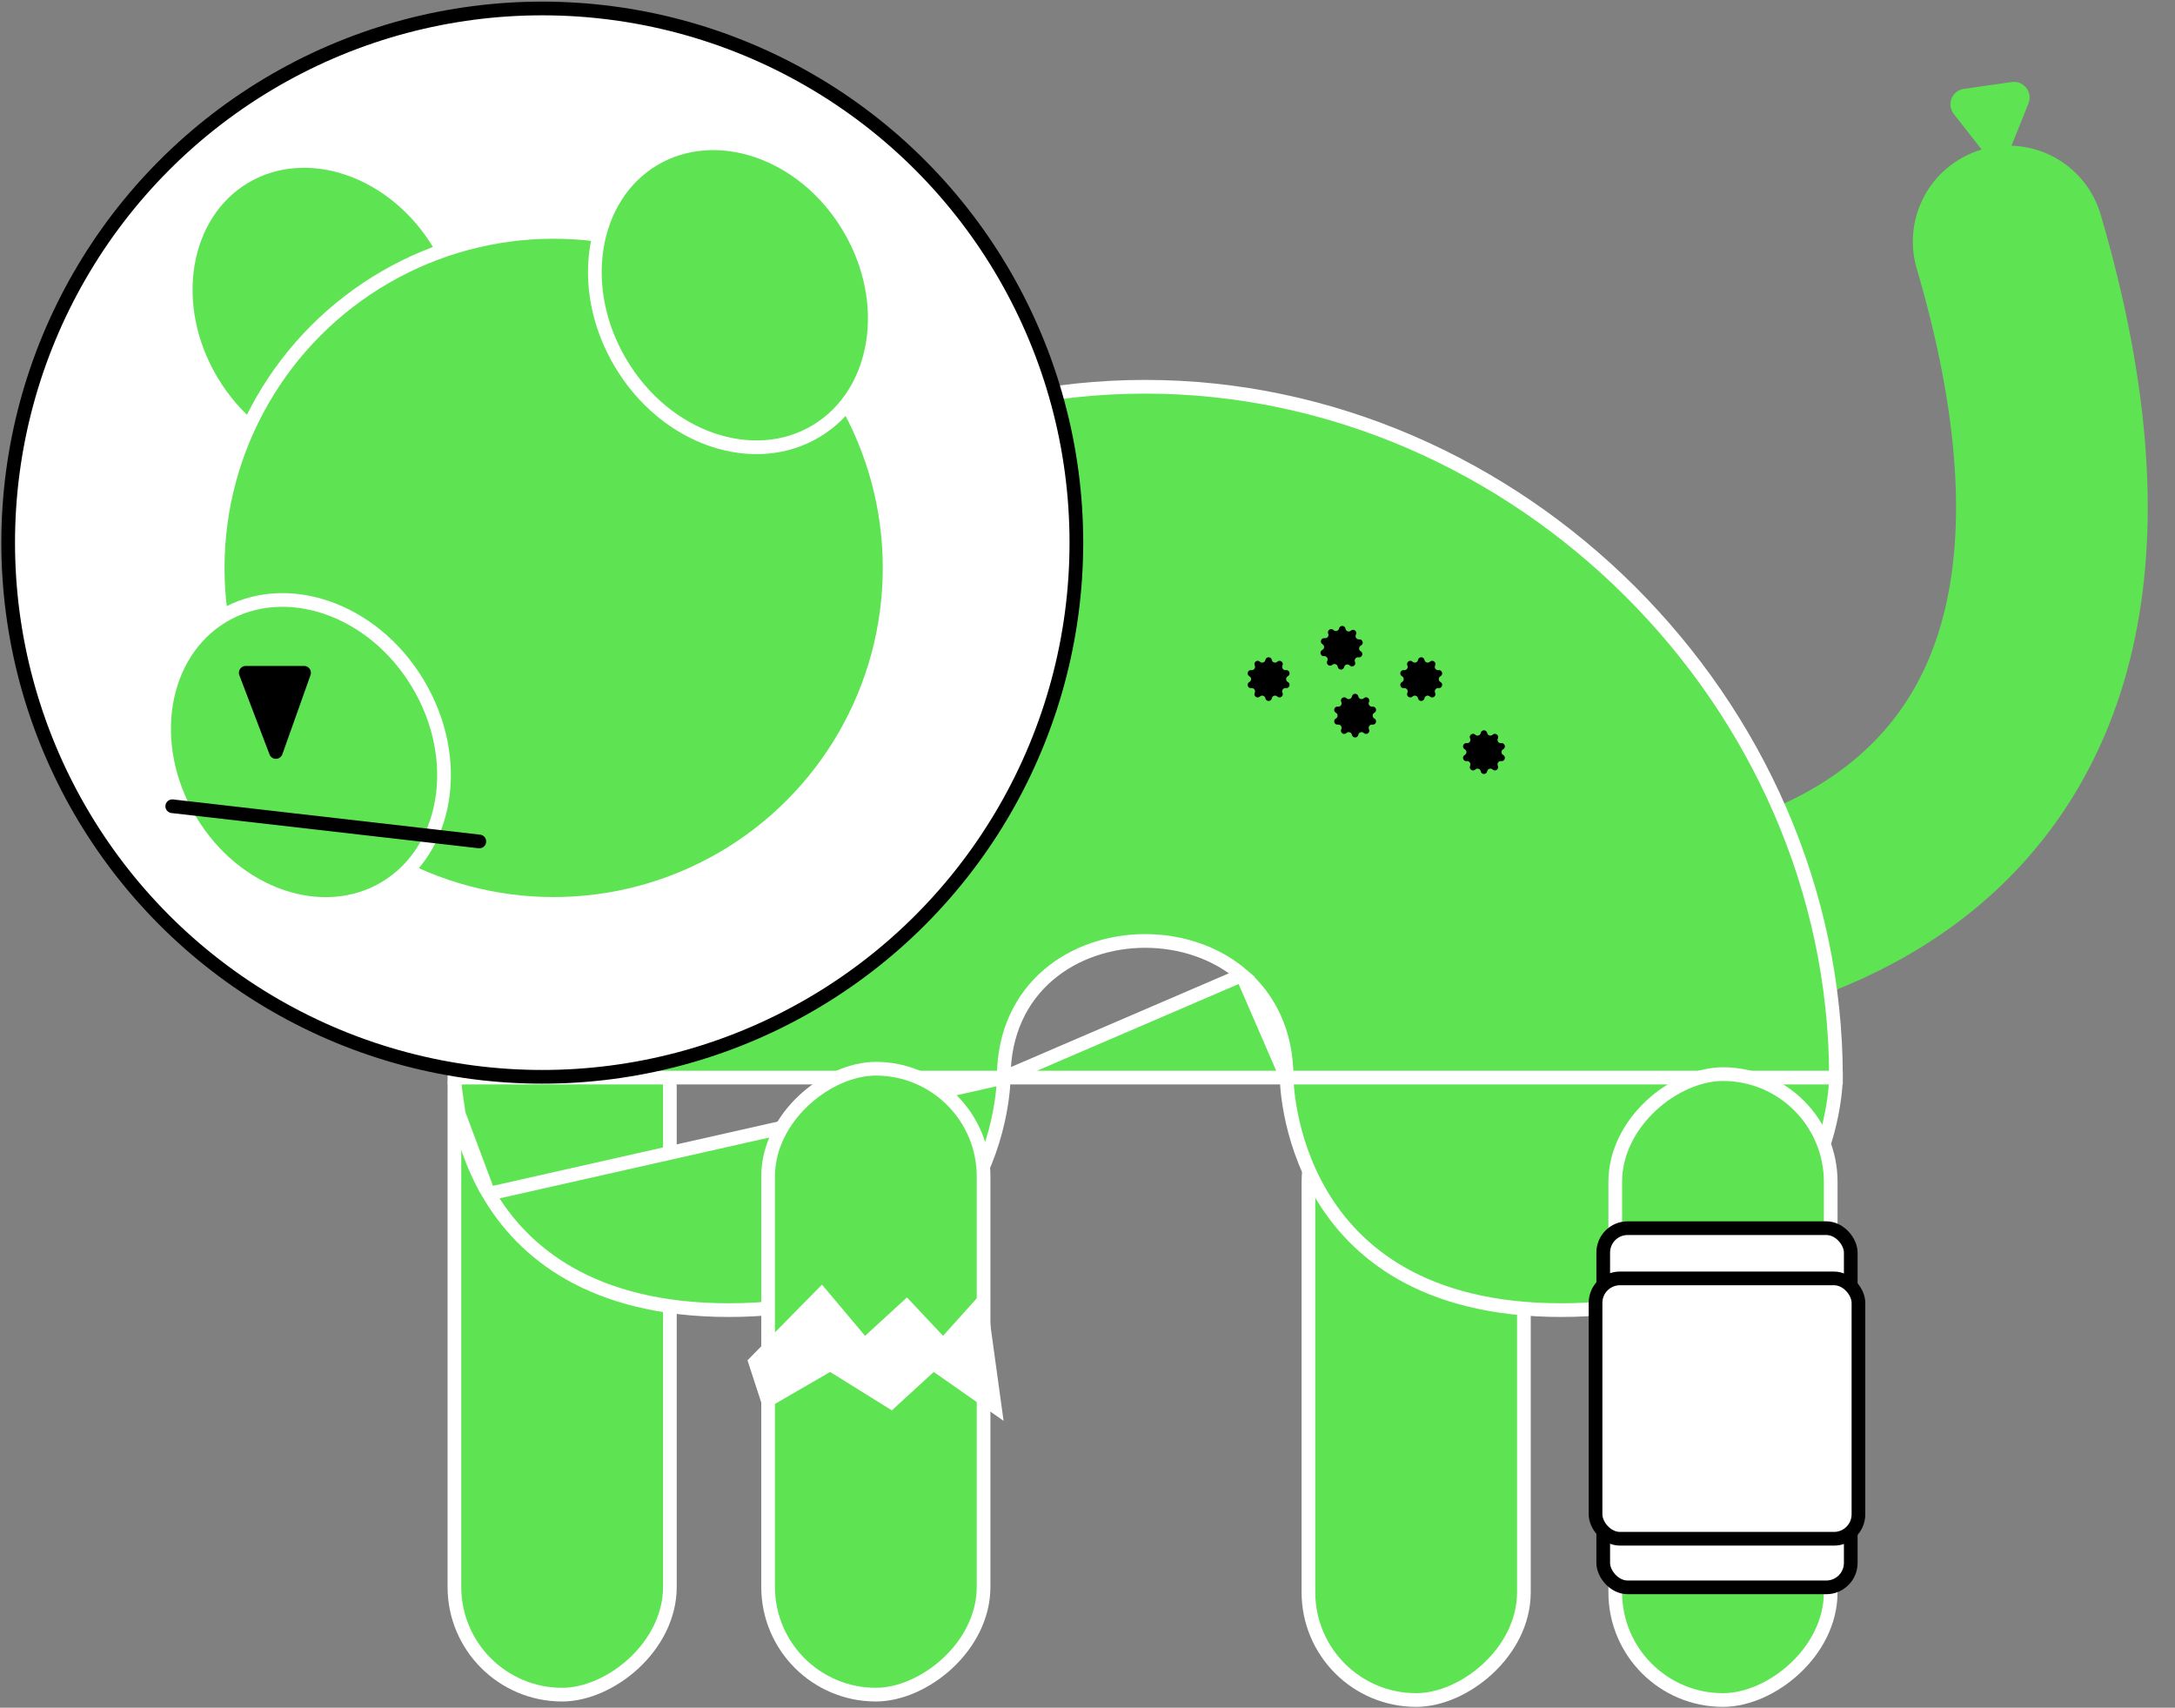 <svg width="1112" height="873" viewBox="0 0 1112 873" fill="none" xmlns="http://www.w3.org/2000/svg">
<rect x="0" y="0" width="1112" height="873" fill="#808080" stroke="none"/>
<path d="M741.269 478.502C877.022 497.952 1124.21 454.177 1026.97 123.475" stroke="#5EE453" stroke-width="98" stroke-linecap="round" stroke-linejoin="round"/>
<rect x="232.324" y="866.313" width="364.807" height="110.163" rx="55.081" transform="rotate(-90 232.324 866.313)" fill="#5EE453" stroke="white" stroke-width="7"/>
<rect x="668.951" y="869.067" width="319.966" height="110.163" rx="55.081" transform="rotate(-90 668.951 869.067)" fill="#5EE453" stroke="white" stroke-width="7"/>
<path d="M635.083 498.451C648.782 510.193 657.81 527.764 657.81 550.88L635.083 498.451ZM635.083 498.451C621.458 486.771 603.411 481.017 585.494 481.017C567.578 481.017 549.531 486.771 535.906 498.451C522.207 510.193 513.179 527.764 513.179 550.88L635.083 498.451ZM232.324 550.882C232.324 550.881 232.324 550.881 232.324 550.88C232.325 358.852 395.329 197.712 585.494 197.712C775.66 197.712 938.663 358.852 938.665 550.88L232.324 550.882ZM232.324 550.882L232.324 550.888M232.324 550.882L232.324 550.888M249.832 610.29C267.183 639.793 302.007 669.746 372.751 669.746C443.496 669.746 478.319 639.793 495.671 610.29C504.414 595.424 508.799 580.528 510.995 569.328C512.092 563.735 512.638 559.084 512.91 555.847C513.046 554.229 513.113 552.967 513.146 552.119C513.163 551.696 513.171 551.376 513.175 551.167C513.177 551.063 513.178 550.986 513.178 550.938L513.179 550.888L513.179 550.882L249.832 610.29ZM249.832 610.29C241.089 595.424 236.703 580.528 234.508 569.328M249.832 610.29L234.508 569.328M234.508 569.328C233.411 563.735 232.865 559.084 232.593 555.847M234.508 569.328L232.593 555.847M232.593 555.847C232.457 554.229 232.39 552.967 232.357 552.119M232.593 555.847L232.357 552.119M232.357 552.119C232.34 551.696 232.332 551.376 232.328 551.167M232.357 552.119L232.328 551.167M232.328 551.167C232.326 551.063 232.325 550.986 232.325 550.938M232.328 551.167L232.325 550.938M232.325 550.938L232.324 550.888M232.325 550.938L232.324 550.888M938.665 550.882L938.665 550.888L938.664 550.938L938.664 551.003C938.663 551.047 938.662 551.101 938.661 551.167C938.657 551.376 938.649 551.695 938.632 552.119C938.599 552.967 938.532 554.229 938.396 555.847C938.124 559.084 937.578 563.735 936.481 569.328C934.286 580.528 929.9 595.424 921.157 610.29C903.806 639.793 868.982 669.746 798.238 669.746C727.493 669.746 692.67 639.793 675.318 610.29C666.575 595.424 662.189 580.528 659.994 569.328C658.897 563.735 658.351 559.084 658.079 555.847C657.943 554.229 657.876 552.967 657.843 552.119C657.826 551.696 657.818 551.376 657.814 551.167C657.812 551.063 657.811 550.986 657.811 550.938L657.81 550.888L657.81 550.882L938.665 550.882Z" fill="#5EE453" stroke="white" stroke-width="7"/>
<rect x="392.707" y="866.313" width="319.966" height="110.163" rx="55.081" transform="rotate(-90 392.707 866.313)" fill="#5EE453" stroke="white" stroke-width="7"/>
<path d="M420.255 656.713L382.167 695.396L390.499 720.987L424.421 701.348L455.964 720.987L477.388 701.348L513.096 726.349L503.786 658.805L482.149 682.899L463.7 663.26L442.275 682.899L420.255 656.713Z" fill="white"/>
<rect x="825.817" y="869.067" width="319.966" height="110.163" rx="55.081" transform="rotate(-90 825.817 869.067)" fill="#5EE453" stroke="white" stroke-width="7"/>
<circle cx="277.244" cy="277.404" r="273.07" fill="white"/>
<circle cx="277.244" cy="277.404" r="273.07" fill="white"/>
<circle cx="277.244" cy="277.404" r="273.07" stroke="black" stroke-width="7"/>
<path d="M208.004 229.485C239.746 210.532 248.013 164.057 224.801 125.182C201.59 86.307 156.754 71.539 125.013 90.491C93.272 109.443 85.004 155.919 108.216 194.794C131.428 233.668 176.263 248.437 208.004 229.485Z" fill="#5EE453" stroke="white" stroke-width="7"/>
<circle cx="283.06" cy="290.314" r="171.771" fill="#5EE453" stroke="white" stroke-width="7"/>
<path d="M196.953 453.911C228.694 434.959 236.961 388.483 213.75 349.609C190.538 310.734 145.702 295.965 113.961 314.918C82.22 333.87 73.953 380.346 97.164 419.22C120.376 458.095 165.212 472.864 196.953 453.911Z" fill="#5EE453" stroke="white" stroke-width="7"/>
<path d="M417.18 220.442C448.921 201.489 457.189 155.014 433.977 116.139C410.766 77.264 365.93 62.496 334.189 81.448C302.448 100.4 294.18 146.876 317.392 185.751C340.603 224.625 385.439 239.394 417.18 220.442Z" fill="#5EE453" stroke="white" stroke-width="7"/>
<path d="M141.064 384.416L155.457 343.935H125.642L141.064 384.416Z" fill="black" stroke="black" stroke-width="7" stroke-linecap="round" stroke-linejoin="round"/>
<path d="M691.19 356.029C691.528 354.208 694.137 354.208 694.474 356.029V356.029C694.716 357.331 696.305 357.848 697.266 356.936V356.936C698.609 355.661 700.72 357.195 699.923 358.866V358.866C699.352 360.062 700.335 361.414 701.648 361.241V361.241C703.484 360.999 704.29 363.481 702.663 364.364V364.364C701.499 364.997 701.499 366.668 702.663 367.3V367.3C704.29 368.183 703.484 370.665 701.648 370.423V370.423C700.335 370.25 699.352 371.602 699.923 372.798V372.798C700.72 374.469 698.609 376.003 697.266 374.728V374.728C696.305 373.816 694.716 374.333 694.474 375.635V375.635C694.137 377.456 691.528 377.456 691.19 375.635V375.635C690.949 374.333 689.359 373.816 688.398 374.728V374.728C687.055 376.003 684.944 374.469 685.741 372.798V372.798C686.312 371.602 685.33 370.25 684.016 370.423V370.423C682.18 370.665 681.374 368.183 683.001 367.3V367.3C684.165 366.668 684.165 364.997 683.001 364.364V364.364C681.374 363.481 682.18 360.999 684.016 361.241V361.241C685.33 361.414 686.312 360.062 685.741 358.866V358.866C684.944 357.195 687.055 355.661 688.398 356.936V356.936C689.359 357.848 690.949 357.331 691.19 356.029V356.029Z" fill="black"/>
<path d="M690.652 322.395C692.038 321.167 694.095 322.772 693.241 324.415V324.415C692.63 325.59 693.565 326.975 694.883 326.848V326.848C696.727 326.669 697.447 329.177 695.79 330.004V330.004C694.605 330.596 694.548 332.266 695.689 332.938V332.938C697.285 333.877 696.394 336.329 694.568 336.024V336.024C693.261 335.806 692.233 337.124 692.762 338.338V338.338C693.501 340.036 691.339 341.496 690.04 340.176V340.176C689.111 339.232 687.505 339.693 687.219 340.987V340.987C686.819 342.795 684.211 342.705 683.937 340.874V340.874C683.74 339.564 682.17 338.993 681.178 339.871V339.871C679.792 341.099 677.735 339.494 678.589 337.851V337.851C679.2 336.675 678.265 335.29 676.946 335.418V335.418C675.103 335.596 674.383 333.089 676.039 332.262V332.262C677.225 331.67 677.282 330 676.14 329.328V329.328C674.544 328.389 675.435 325.937 677.262 326.241V326.241C678.569 326.459 679.597 325.142 679.068 323.928V323.928C678.329 322.23 680.491 320.77 681.79 322.09V322.09C682.719 323.034 684.325 322.573 684.611 321.279V321.279C685.011 319.471 687.618 319.561 687.893 321.392V321.392C688.089 322.702 689.66 323.273 690.652 322.395V322.395Z" fill="black"/>
<path d="M724.989 337.368C725.326 335.547 727.935 335.547 728.273 337.368V337.368C728.514 338.67 730.104 339.187 731.065 338.275V338.275C732.408 337 734.519 338.534 733.721 340.205V340.205C733.151 341.401 734.133 342.753 735.447 342.58V342.58C737.283 342.338 738.089 344.82 736.462 345.703V345.703C735.297 346.335 735.297 348.006 736.462 348.639V348.639C738.089 349.522 737.283 352.004 735.447 351.762V351.762C734.133 351.589 733.151 352.941 733.721 354.137V354.137C734.519 355.808 732.408 357.342 731.065 356.067V356.067C730.104 355.155 728.514 355.671 728.273 356.974V356.974C727.935 358.795 725.326 358.795 724.989 356.974V356.974C724.747 355.671 723.158 355.155 722.197 356.067V356.067C720.854 357.342 718.743 355.808 719.54 354.137V354.137C720.111 352.941 719.128 351.589 717.815 351.762V351.762C715.979 352.004 715.173 349.522 716.8 348.639V348.639C717.964 348.006 717.964 346.335 716.8 345.703V345.703C715.173 344.82 715.979 342.338 717.815 342.58V342.58C719.128 342.753 720.111 341.401 719.54 340.205V340.205C718.743 338.534 720.854 337 722.197 338.275V338.275C723.158 339.187 724.747 338.67 724.989 337.368V337.368Z" fill="black"/>
<path d="M757.055 374.69C757.393 372.869 760.002 372.869 760.339 374.69V374.69C760.581 375.993 762.17 376.509 763.131 375.597V375.597C764.474 374.322 766.585 375.856 765.788 377.527V377.527C765.218 378.723 766.2 380.075 767.513 379.902V379.902C769.349 379.66 770.155 382.142 768.528 383.026V383.026C767.364 383.658 767.364 385.329 768.528 385.961V385.961C770.155 386.844 769.349 389.326 767.513 389.084V389.084C766.2 388.911 765.218 390.263 765.788 391.459V391.459C766.585 393.13 764.474 394.664 763.131 393.389V393.389C762.17 392.477 760.581 392.994 760.339 394.296V394.296C760.002 396.117 757.393 396.117 757.055 394.296V394.296C756.814 392.994 755.225 392.477 754.264 393.389V393.389C752.92 394.664 750.809 393.13 751.607 391.459V391.459C752.177 390.263 751.195 388.911 749.881 389.084V389.084C748.045 389.326 747.239 386.844 748.867 385.961V385.961C750.031 385.329 750.031 383.658 748.867 383.026V383.026C747.239 382.142 748.045 379.66 749.881 379.902V379.902C751.195 380.075 752.177 378.723 751.607 377.527V377.527C750.809 375.856 752.92 374.322 754.264 375.597V375.597C755.225 376.509 756.814 375.993 757.055 374.69V374.69Z" fill="black"/>
<path d="M646.951 337.368C647.288 335.547 649.897 335.547 650.235 337.368V337.368C650.476 338.67 652.065 339.187 653.026 338.275V338.275C654.37 337 656.481 338.534 655.683 340.205V340.205C655.113 341.401 656.095 342.753 657.409 342.58V342.58C659.245 342.338 660.051 344.82 658.424 345.703V345.703C657.259 346.335 657.259 348.006 658.424 348.639V348.639C660.051 349.522 659.245 352.004 657.409 351.762V351.762C656.095 351.589 655.113 352.941 655.683 354.137V354.137C656.481 355.808 654.37 357.342 653.026 356.067V356.067C652.065 355.155 650.476 355.671 650.235 356.974V356.974C649.897 358.795 647.288 358.795 646.951 356.974V356.974C646.709 355.671 645.12 355.155 644.159 356.067V356.067C642.816 357.342 640.705 355.808 641.502 354.137V354.137C642.072 352.941 641.09 351.589 639.777 351.762V351.762C637.941 352.004 637.135 349.522 638.762 348.639V348.639C639.926 348.006 639.926 346.335 638.762 345.703V345.703C637.135 344.82 637.941 342.338 639.777 342.58V342.58C641.09 342.753 642.072 341.401 641.502 340.205V340.205C640.705 338.534 642.816 337 644.159 338.275V338.275C645.12 339.187 646.709 338.67 646.951 337.368V337.368Z" fill="black"/>
<path d="M245.066 430.154L88.066 412.154" stroke="black" stroke-width="7" stroke-linecap="round"/>
<path d="M1027.88 75.767C1025.58 81.482 1017.96 82.567 1014.16 77.722L998.91 58.279C995.11 53.433 997.98 46.291 1004.08 45.422L1028.54 41.938C1034.64 41.069 1039.39 47.126 1037.09 52.841L1027.88 75.767Z" fill="#5EE453"/>
<rect x="819.673" y="627.849" width="126.555" height="41.898" rx="12.5" fill="white" stroke="black" stroke-width="7"/>
<rect x="819.673" y="769.571" width="126.555" height="41.898" rx="12.5" fill="white" stroke="black" stroke-width="7"/>
<rect x="815.744" y="653.528" width="134.414" height="133.1" rx="12.5" fill="white" stroke="black" stroke-width="7"/>
</svg>
